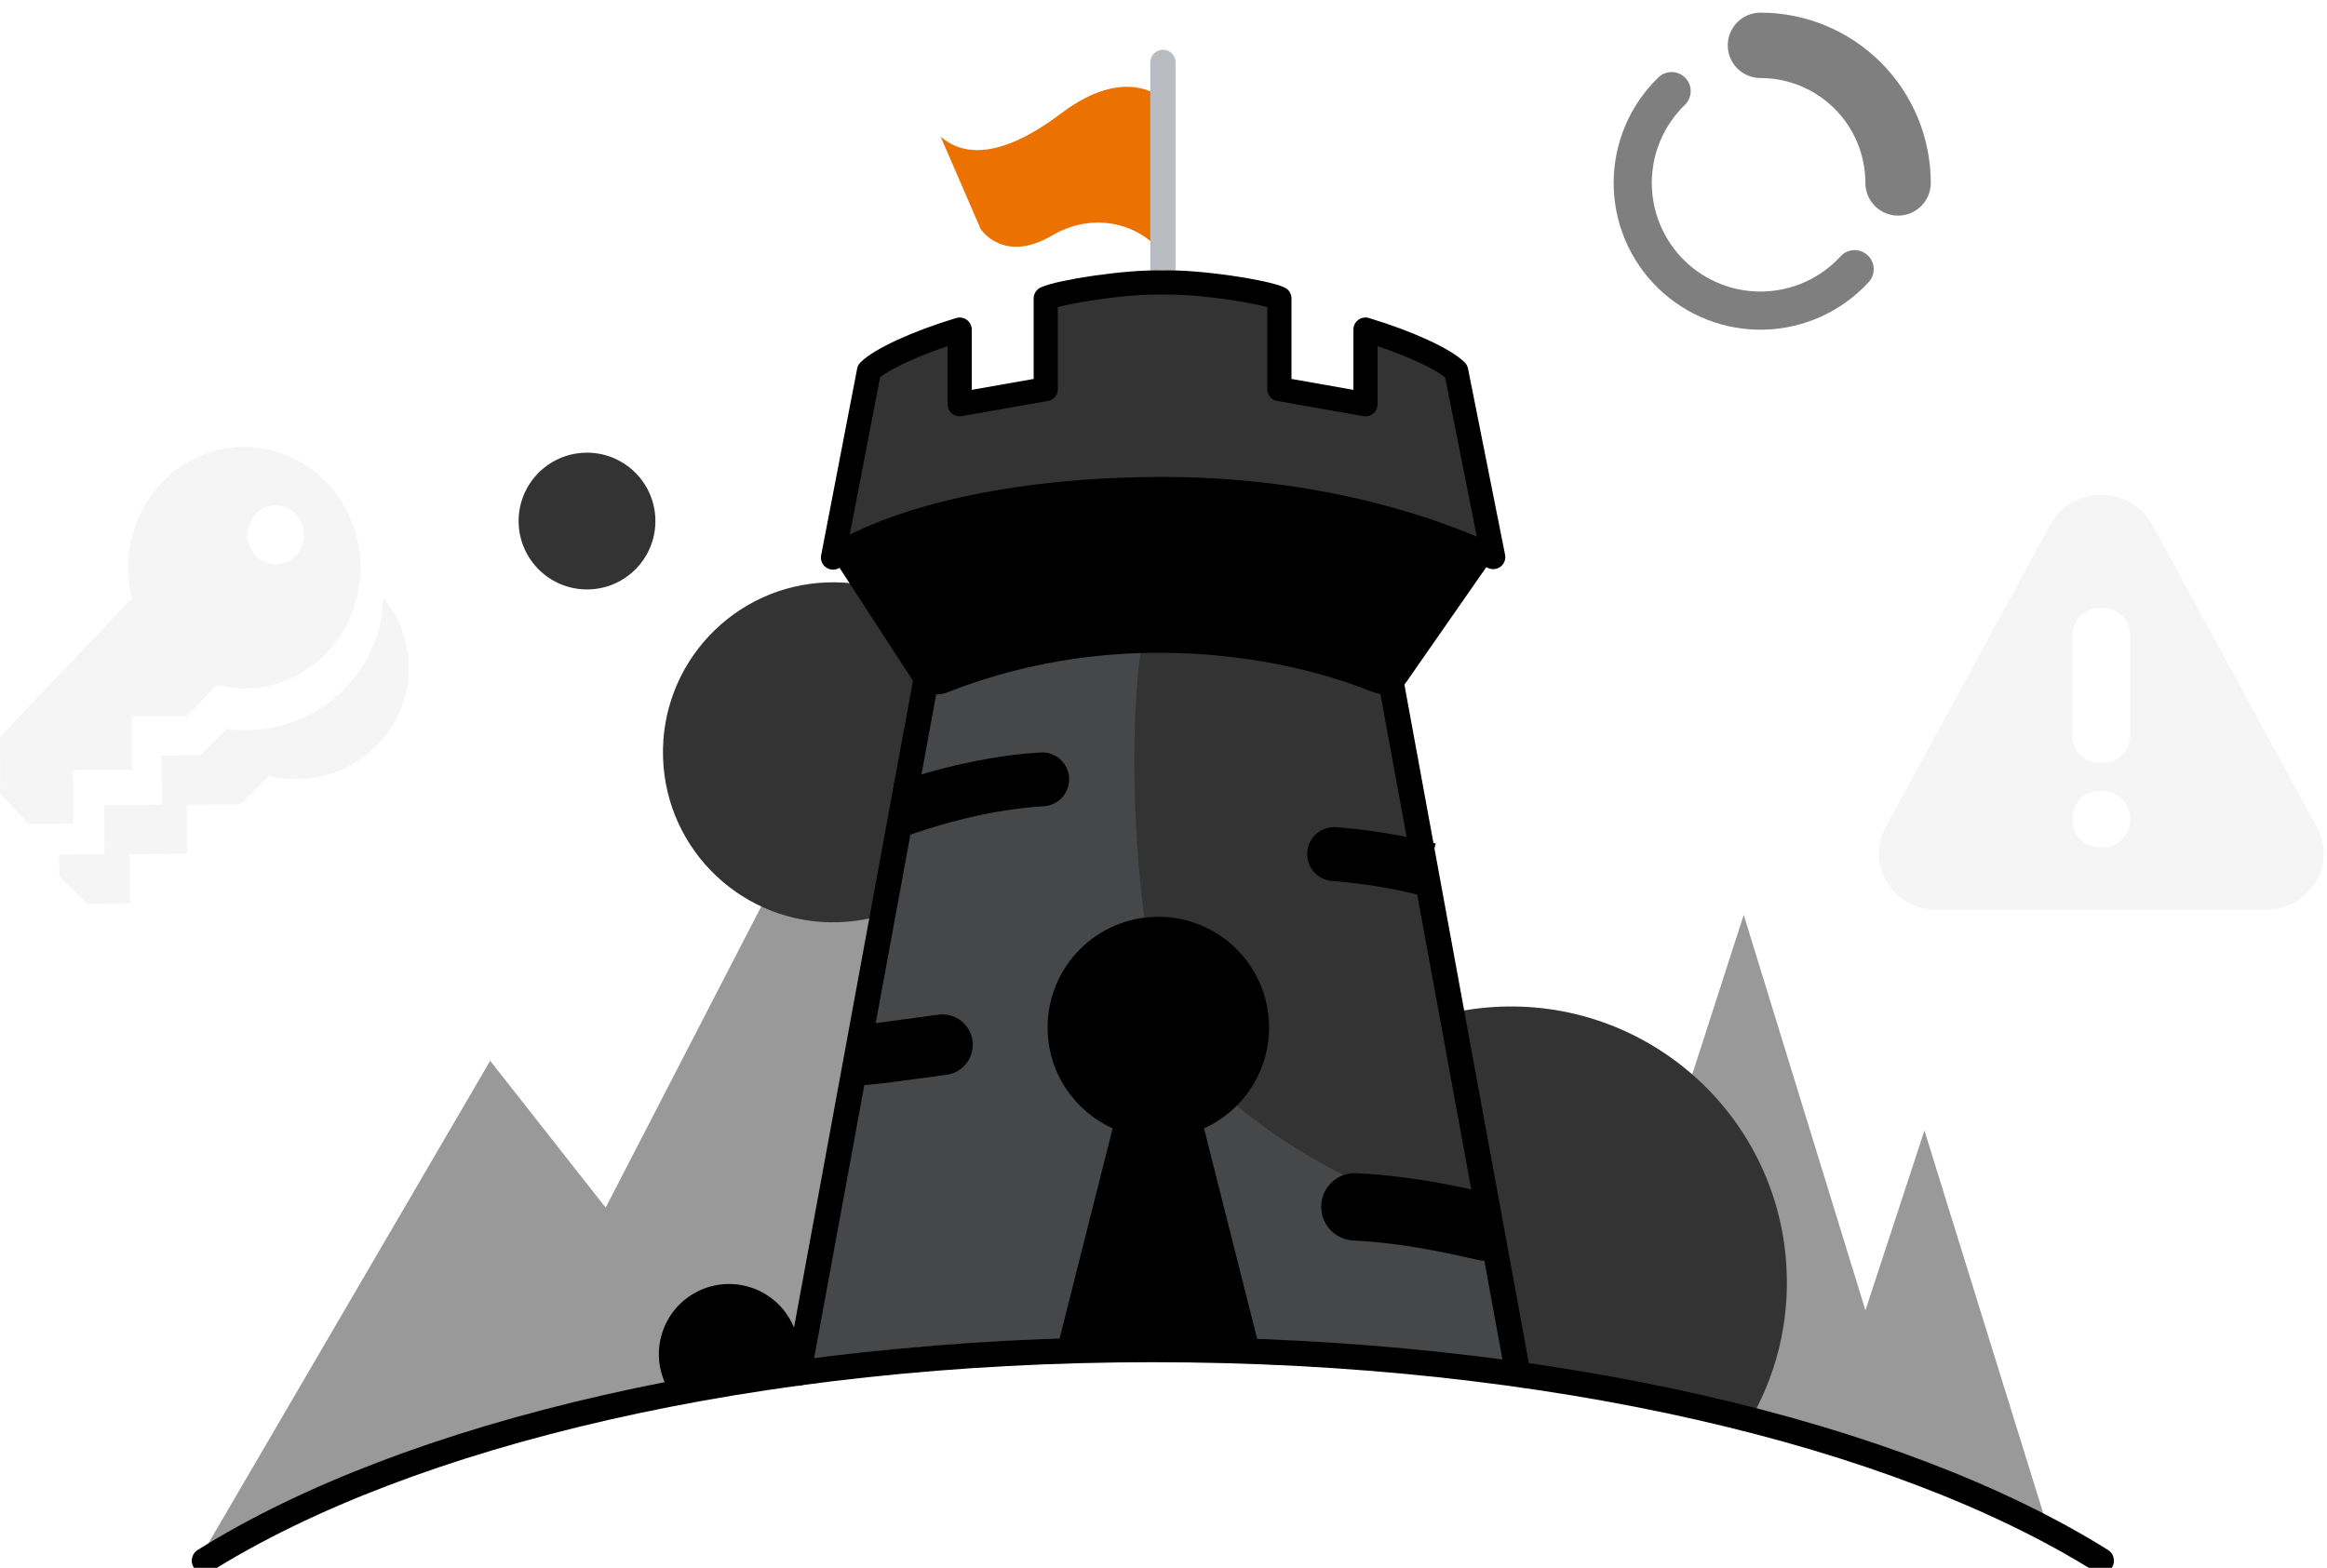 <svg width="184" height="124" viewBox="0 0 184 124" fill="none" xmlns="http://www.w3.org/2000/svg">
<g clip-path="url(#clip0_1131_359945)">
<path opacity="0.4" fill-rule="evenodd" clip-rule="evenodd" d="M47.891 95.514L64.216 63.897L87.108 106.784C74.258 105.888 67.233 106.787 58.392 108.869L58.833 109.43C57.831 109.416 56.742 109.457 55.576 109.554C53.968 109.955 52.281 110.39 50.477 110.855C46.99 111.754 43.064 112.767 38.413 113.869L38.746 113.225C31.315 115.61 23.229 119.064 15.677 123.435L38.759 83.9L47.891 95.514Z" fill="black"/>
<path opacity="0.4" fill-rule="evenodd" clip-rule="evenodd" d="M147.503 103.636L137.88 72.361L125.688 110.116C133.862 110.116 137.507 111.414 144.157 113.837L144.056 114.146C144.802 114.349 145.497 114.533 146.155 114.708C146.708 114.855 147.234 114.995 147.742 115.132C148.876 115.535 150.099 115.961 151.433 116.409L151.366 116.192C154.244 117.132 157.151 118.388 161.973 121.006L152.168 89.412L147.503 103.636Z" fill="black"/>
<path d="M91.955 7.839C91.955 7.839 89.124 5.026 83.91 8.964C78.696 12.902 75.865 12.114 74.375 10.801L77.541 18.113C77.541 18.113 79.329 20.888 83.165 18.638C87 16.388 90.8 18.225 91.955 20.213V7.839Z" fill="#EB7100"/>
<circle cx="65.867" cy="59.502" r="13.446" transform="rotate(88.157 65.867 59.502)" fill="#333333"/>
<path d="M138.208 112.621C140.401 108.956 141.543 104.611 141.248 100.026C140.472 87.997 130.092 78.875 118.063 79.65C106.035 80.426 96.912 90.805 97.688 102.834C97.77 104.11 97.96 105.353 98.249 106.555C114.147 106.843 128.581 109.971 138.208 112.621Z" fill="#333333"/>
<path d="M63.17 107.668C63.282 106.587 63.077 105.463 62.516 104.438C61.044 101.75 57.67 100.764 54.982 102.237C52.294 103.709 51.308 107.083 52.78 109.771C52.937 110.056 53.114 110.322 53.31 110.568C57.005 108.924 60.667 108.093 63.17 107.668Z" fill="black"/>
<path d="M64.797 97.062C64.797 97.062 71.084 62.213 73.391 51.638C74.957 44.461 102.774 50.017 109.259 51.638L119.594 108.598C102.596 104.803 73.536 105.49 62.721 107.894L64.797 97.062Z" fill="#333333"/>
<path opacity="0.15" d="M91.417 77.974C89.109 67.399 89.483 54.307 90.444 50.141C87.175 47.449 78.358 51.136 73.872 52.258L63.537 109.218C82.764 103.45 109.595 106.11 120.41 108.513L118.334 97.681C110.323 95.519 93.724 88.549 91.417 77.974Z" fill="#B9BDC2"/>
<path d="M63.141 108.599L73.187 53.952M109.996 53.951L119.915 108.048" stroke="black" stroke-width="2" stroke-miterlimit="10" stroke-linecap="round" stroke-linejoin="round"/>
<path d="M91.955 23.919L91.955 4.934" stroke="#B9BDC2" stroke-width="2" stroke-linecap="round" stroke-linejoin="round"/>
<path fill-rule="evenodd" clip-rule="evenodd" d="M95.205 89.245C98.238 87.869 100.348 84.814 100.348 81.266C100.348 76.43 96.428 72.51 91.592 72.51C86.755 72.51 82.835 76.43 82.835 81.266C82.835 84.814 84.945 87.869 87.979 89.245L83.564 106.739L92.713 106.739H99.619L95.205 89.245Z" fill="black"/>
<path d="M166.152 123.437C150.069 113.376 122.486 106.74 91.157 106.74C59.829 106.74 32.245 113.376 16.163 123.437" stroke="black" stroke-width="2" stroke-miterlimit="10" stroke-linecap="round" stroke-linejoin="round"/>
<path d="M109.633 53.951C105.764 51.73 99.128 50.266 91.592 50.266C84.055 50.266 77.42 51.73 73.551 53.951" stroke="black" stroke-width="2.132" stroke-miterlimit="10" stroke-linecap="round" stroke-linejoin="round"/>
<path d="M91.939 22.343C89.001 22.267 83.865 23.069 82.689 23.603V30.773L75.882 31.972V26.067C72.47 27.099 69.638 28.421 68.713 29.34L65.867 44.099C71.469 40.679 81.029 38.68 91.939 38.678C102.84 38.684 111.898 41.179 118.072 44.059L115.142 29.34C114.216 28.421 111.385 27.099 107.972 26.067V31.972L101.165 30.773V23.603C99.989 23.069 94.878 22.267 91.939 22.343Z" fill="#333333" stroke="black" stroke-width="1.911" stroke-miterlimit="10" stroke-linecap="round" stroke-linejoin="round"/>
<path d="M65.821 44.045L72.25 53.935C72.82 54.813 73.943 55.141 74.917 54.757C88.67 49.333 102.003 52.066 108.468 54.703C109.449 55.103 110.595 54.813 111.2 53.944L118.089 44.045C102.946 35.683 77.138 36.635 65.821 44.045Z" fill="black"/>
<path d="M82.533 63.769C83.708 63.701 84.606 62.692 84.537 61.517C84.469 60.342 83.461 59.444 82.285 59.512L82.533 63.769ZM71.988 66.012C73.024 65.666 77.564 64.057 82.533 63.769L82.285 59.512C76.677 59.838 71.633 61.636 70.639 61.967L71.988 66.012Z" fill="black"/>
<path d="M74.836 85.009C76.149 84.836 77.074 83.631 76.9 82.317C76.727 81.004 75.522 80.08 74.209 80.253L74.836 85.009ZM67.457 85.849C69.054 85.849 70.941 85.522 74.836 85.009L74.209 80.253C69.954 80.814 68.635 81.053 67.457 81.053V85.849Z" fill="black"/>
<path d="M107.003 98.111C105.533 98.039 104.4 96.789 104.472 95.319C104.544 93.849 105.794 92.716 107.264 92.788L107.003 98.111ZM117.416 99.73C117.135 99.708 116.813 99.637 116.676 99.608C116.469 99.563 116.201 99.502 115.914 99.438C115.325 99.306 114.557 99.135 113.649 98.959C111.826 98.604 109.476 98.233 107.003 98.111L107.264 92.788C110.082 92.926 112.702 93.345 114.666 93.727C115.651 93.918 116.48 94.102 117.083 94.238C117.393 94.308 117.62 94.359 117.794 94.397C118.037 94.449 117.982 94.429 117.839 94.417L117.416 99.73Z" fill="black"/>
<path d="M105.332 69.678C104.158 69.591 103.277 68.569 103.364 67.394C103.451 66.22 104.473 65.339 105.647 65.426L105.332 69.678ZM112.477 70.846C111.67 70.642 108.8 69.935 105.332 69.678L105.647 65.426C109.48 65.71 112.628 66.486 113.521 66.712L112.477 70.846Z" fill="black"/>
<circle cx="46.416" cy="41.212" r="5.408" transform="rotate(88.157 46.416 41.212)" fill="#333333"/>
<g opacity="0.15">
<rect width="35.178" height="34.227" transform="translate(148.563 39.148)" fill="black" fill-opacity="0.01"/>
<path fill-rule="evenodd" clip-rule="evenodd" d="M162.104 41.52L149.101 65.417C147.486 68.385 149.698 71.958 153.149 71.958H179.155C182.606 71.958 184.817 68.385 183.202 65.417L170.199 41.52C168.479 38.358 163.824 38.358 162.104 41.52ZM163.862 50.246C163.862 49.049 164.833 48.078 166.03 48.078H166.274C167.471 48.078 168.442 49.049 168.442 50.246V58.173C168.442 59.37 167.471 60.341 166.274 60.341H166.03C164.833 60.341 163.862 59.37 163.862 58.173V50.246ZM166.03 62.561C164.833 62.561 163.862 63.531 163.862 64.729V64.849C163.862 66.046 164.833 67.017 166.03 67.017H166.274C167.471 67.017 168.442 66.046 168.442 64.849V64.729C168.442 63.531 167.471 62.561 166.274 62.561H166.03Z" fill="#B9BDC2"/>
</g>
<g opacity="0.15">
<path fill-rule="evenodd" clip-rule="evenodd" d="M19.375 54.452C24.449 54.421 28.538 50.118 28.509 44.842C28.48 39.565 24.343 35.312 19.269 35.342C14.195 35.373 10.105 39.675 10.134 44.952C10.139 45.767 10.241 46.557 10.43 47.311L0 58.284L0.025 62.837L2.273 65.171L5.784 65.15L5.76 60.912L10.446 60.884L10.423 56.645L14.808 56.619L17.117 54.175C17.84 54.36 18.596 54.456 19.375 54.452ZM21.808 44.616C23.042 44.609 24.036 43.563 24.029 42.28C24.021 40.998 23.016 39.964 21.783 39.971C20.549 39.979 19.555 41.025 19.562 42.307C19.57 43.59 20.575 44.623 21.808 44.616Z" fill="#B9BDC2"/>
<path d="M32.326 52.801C32.314 50.709 31.559 48.793 30.309 47.294C30.165 53.063 25.383 57.715 19.477 57.751C18.953 57.754 18.436 57.721 17.93 57.653L15.836 59.737L12.771 59.756L12.793 63.646L8.246 63.674L8.268 67.564L4.674 67.586L4.684 69.328L6.864 71.471L10.27 71.45L10.249 67.56L14.795 67.532L14.774 63.642L18.999 63.617L21.257 61.369C21.962 61.541 22.7 61.63 23.46 61.625C28.383 61.596 32.353 57.645 32.326 52.801Z" fill="#B9BDC2"/>
</g>
<g opacity="0.5">
<path d="M139.203 1C137.774 1 136.617 2.158 136.617 3.586C136.617 5.014 137.774 6.172 139.203 6.172C140.292 6.172 141.371 6.386 142.377 6.803C143.384 7.22 144.298 7.831 145.069 8.601C145.839 9.372 146.45 10.286 146.867 11.293C147.284 12.299 147.499 13.378 147.499 14.468C147.499 15.896 148.656 17.053 150.084 17.053C151.513 17.053 152.67 15.896 152.67 14.468C152.67 12.699 152.322 10.948 151.645 9.314C150.968 7.68 149.976 6.195 148.726 4.945C147.475 3.694 145.99 2.702 144.356 2.025C142.722 1.348 140.971 1 139.203 1Z" fill="black"/>
<path d="M133.228 8.293C133.826 7.714 133.842 6.759 133.263 6.16C132.684 5.561 131.729 5.546 131.13 6.125C130.013 7.205 129.125 8.499 128.517 9.929C127.91 11.36 127.596 12.897 127.594 14.451C127.591 16.005 127.901 17.543 128.504 18.975C129.108 20.407 129.992 21.703 131.106 22.787C132.22 23.871 133.539 24.72 134.987 25.284C136.435 25.849 137.981 26.116 139.535 26.072C141.088 26.027 142.616 25.672 144.03 25.026C145.443 24.38 146.712 23.456 147.762 22.311C148.325 21.697 148.283 20.742 147.669 20.18C147.055 19.617 146.1 19.658 145.538 20.273C144.761 21.12 143.821 21.804 142.775 22.282C141.729 22.76 140.598 23.023 139.448 23.056C138.299 23.089 137.154 22.891 136.083 22.474C135.011 22.056 134.034 21.427 133.21 20.625C132.386 19.823 131.731 18.864 131.285 17.804C130.838 16.744 130.609 15.605 130.61 14.455C130.612 13.305 130.845 12.167 131.294 11.109C131.744 10.05 132.401 9.093 133.228 8.293Z" fill="black"/>
</g>
</g>
<defs>
<clipPath id="clip0_1131_359945">
<rect width="184" height="124" fill="white"/>
</clipPath>
</defs>
</svg>

